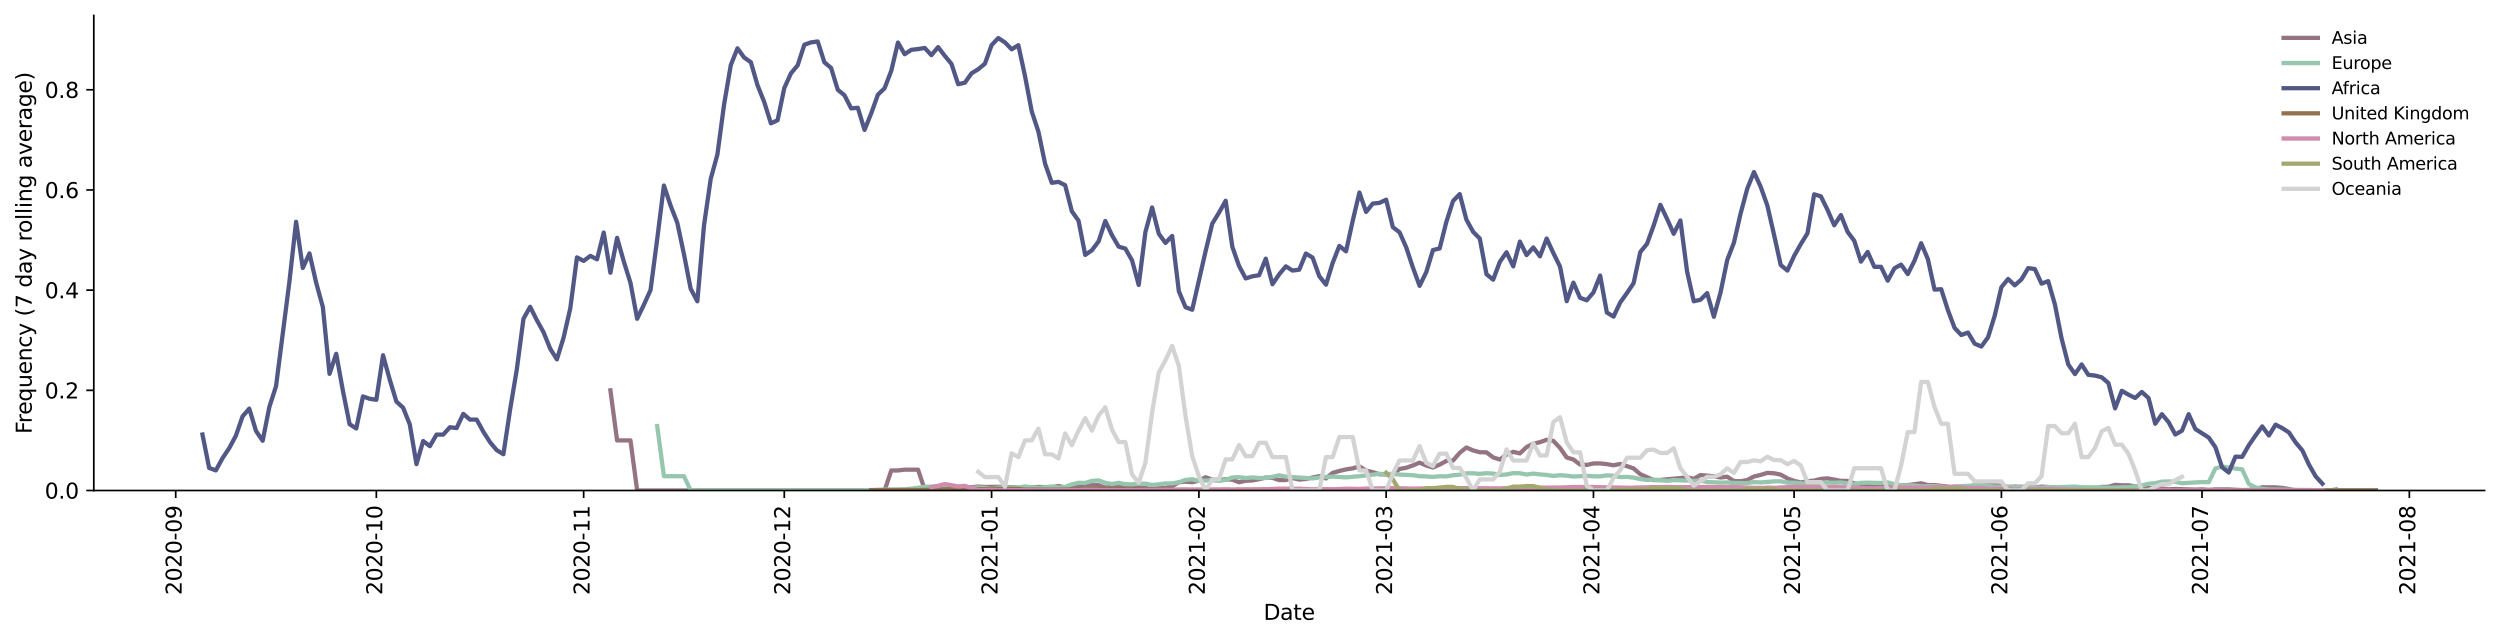 <?xml version="1.0" encoding="utf-8" standalone="no"?>
<!DOCTYPE svg PUBLIC "-//W3C//DTD SVG 1.1//EN"
  "http://www.w3.org/Graphics/SVG/1.1/DTD/svg11.dtd">
<svg height="298.621pt" version="1.1" viewBox="0 0 1166.981 298.621" width="1166.981pt" xmlns="http://www.w3.org/2000/svg" xmlns:xlink="http://www.w3.org/1999/xlink">
 <defs>
  <style type="text/css">*{stroke-linecap:butt;stroke-linejoin:round;}</style>
 </defs>
 <g id="figure_1">
  <g id="patch_1">
   <path d="M 0 298.621 
L 1166.981 298.621 
L 1166.981 0 
L 0 0 
z
" style="fill:#ffffff;"/>
  </g>
  <g id="axes_1">
   <g id="patch_2">
    <path d="M 43.781 228.96 
L 1159.781 228.96 
L 1159.781 7.2 
L 43.781 7.2 
z
" style="fill:#ffffff;"/>
   </g>
   <g id="matplotlib.axis_1">
    <g id="xtick_1">
     <g id="line2d_1">
      <defs>
       <path d="M 0 0 
L 0 3.5 
" id="m01bfa57abf" style="stroke:#000000;stroke-width:0.8;"/>
      </defs>
      <g>
       <use style="stroke:#000000;stroke-width:0.8;" x="82.022" xlink:href="#m01bfa57abf" y="228.96"/>
      </g>
     </g>
     <g id="text_1">
      <!-- 2020-09 -->
      <g transform="translate(84.781 277.743)rotate(-90)scale(0.1 -0.1)">
       <defs>
        <path d="M 1228 531 
L 3431 531 
L 3431 0 
L 469 0 
L 469 531 
Q 828 903 1448 1529 
Q 2069 2156 2228 2338 
Q 2531 2678 2651 2914 
Q 2772 3150 2772 3378 
Q 2772 3750 2511 3984 
Q 2250 4219 1831 4219 
Q 1534 4219 1204 4116 
Q 875 4013 500 3803 
L 500 4441 
Q 881 4594 1212 4672 
Q 1544 4750 1819 4750 
Q 2544 4750 2975 4387 
Q 3406 4025 3406 3419 
Q 3406 3131 3298 2873 
Q 3191 2616 2906 2266 
Q 2828 2175 2409 1742 
Q 1991 1309 1228 531 
z
" id="DejaVuSans-32" transform="scale(0.016)"/>
        <path d="M 2034 4250 
Q 1547 4250 1301 3770 
Q 1056 3291 1056 2328 
Q 1056 1369 1301 889 
Q 1547 409 2034 409 
Q 2525 409 2770 889 
Q 3016 1369 3016 2328 
Q 3016 3291 2770 3770 
Q 2525 4250 2034 4250 
z
M 2034 4750 
Q 2819 4750 3233 4129 
Q 3647 3509 3647 2328 
Q 3647 1150 3233 529 
Q 2819 -91 2034 -91 
Q 1250 -91 836 529 
Q 422 1150 422 2328 
Q 422 3509 836 4129 
Q 1250 4750 2034 4750 
z
" id="DejaVuSans-30" transform="scale(0.016)"/>
        <path d="M 313 2009 
L 1997 2009 
L 1997 1497 
L 313 1497 
L 313 2009 
z
" id="DejaVuSans-2d" transform="scale(0.016)"/>
        <path d="M 703 97 
L 703 672 
Q 941 559 1184 500 
Q 1428 441 1663 441 
Q 2288 441 2617 861 
Q 2947 1281 2994 2138 
Q 2813 1869 2534 1725 
Q 2256 1581 1919 1581 
Q 1219 1581 811 2004 
Q 403 2428 403 3163 
Q 403 3881 828 4315 
Q 1253 4750 1959 4750 
Q 2769 4750 3195 4129 
Q 3622 3509 3622 2328 
Q 3622 1225 3098 567 
Q 2575 -91 1691 -91 
Q 1453 -91 1209 -44 
Q 966 3 703 97 
z
M 1959 2075 
Q 2384 2075 2632 2365 
Q 2881 2656 2881 3163 
Q 2881 3666 2632 3958 
Q 2384 4250 1959 4250 
Q 1534 4250 1286 3958 
Q 1038 3666 1038 3163 
Q 1038 2656 1286 2365 
Q 1534 2075 1959 2075 
z
" id="DejaVuSans-39" transform="scale(0.016)"/>
       </defs>
       <use xlink:href="#DejaVuSans-32"/>
       <use x="63.623" xlink:href="#DejaVuSans-30"/>
       <use x="127.246" xlink:href="#DejaVuSans-32"/>
       <use x="190.869" xlink:href="#DejaVuSans-30"/>
       <use x="254.492" xlink:href="#DejaVuSans-2d"/>
       <use x="290.576" xlink:href="#DejaVuSans-30"/>
       <use x="354.199" xlink:href="#DejaVuSans-39"/>
      </g>
     </g>
    </g>
    <g id="xtick_2">
     <g id="line2d_2">
      <g>
       <use style="stroke:#000000;stroke-width:0.8;" x="175.672" xlink:href="#m01bfa57abf" y="228.96"/>
      </g>
     </g>
     <g id="text_2">
      <!-- 2020-10 -->
      <g transform="translate(178.432 277.743)rotate(-90)scale(0.1 -0.1)">
       <defs>
        <path d="M 794 531 
L 1825 531 
L 1825 4091 
L 703 3866 
L 703 4441 
L 1819 4666 
L 2450 4666 
L 2450 531 
L 3481 531 
L 3481 0 
L 794 0 
L 794 531 
z
" id="DejaVuSans-31" transform="scale(0.016)"/>
       </defs>
       <use xlink:href="#DejaVuSans-32"/>
       <use x="63.623" xlink:href="#DejaVuSans-30"/>
       <use x="127.246" xlink:href="#DejaVuSans-32"/>
       <use x="190.869" xlink:href="#DejaVuSans-30"/>
       <use x="254.492" xlink:href="#DejaVuSans-2d"/>
       <use x="290.576" xlink:href="#DejaVuSans-31"/>
       <use x="354.199" xlink:href="#DejaVuSans-30"/>
      </g>
     </g>
    </g>
    <g id="xtick_3">
     <g id="line2d_3">
      <g>
       <use style="stroke:#000000;stroke-width:0.8;" x="272.444" xlink:href="#m01bfa57abf" y="228.96"/>
      </g>
     </g>
     <g id="text_3">
      <!-- 2020-11 -->
      <g transform="translate(275.204 277.743)rotate(-90)scale(0.1 -0.1)">
       <use xlink:href="#DejaVuSans-32"/>
       <use x="63.623" xlink:href="#DejaVuSans-30"/>
       <use x="127.246" xlink:href="#DejaVuSans-32"/>
       <use x="190.869" xlink:href="#DejaVuSans-30"/>
       <use x="254.492" xlink:href="#DejaVuSans-2d"/>
       <use x="290.576" xlink:href="#DejaVuSans-31"/>
       <use x="354.199" xlink:href="#DejaVuSans-31"/>
      </g>
     </g>
    </g>
    <g id="xtick_4">
     <g id="line2d_4">
      <g>
       <use style="stroke:#000000;stroke-width:0.8;" x="366.095" xlink:href="#m01bfa57abf" y="228.96"/>
      </g>
     </g>
     <g id="text_4">
      <!-- 2020-12 -->
      <g transform="translate(368.854 277.743)rotate(-90)scale(0.1 -0.1)">
       <use xlink:href="#DejaVuSans-32"/>
       <use x="63.623" xlink:href="#DejaVuSans-30"/>
       <use x="127.246" xlink:href="#DejaVuSans-32"/>
       <use x="190.869" xlink:href="#DejaVuSans-30"/>
       <use x="254.492" xlink:href="#DejaVuSans-2d"/>
       <use x="290.576" xlink:href="#DejaVuSans-31"/>
       <use x="354.199" xlink:href="#DejaVuSans-32"/>
      </g>
     </g>
    </g>
    <g id="xtick_5">
     <g id="line2d_5">
      <g>
       <use style="stroke:#000000;stroke-width:0.8;" x="462.867" xlink:href="#m01bfa57abf" y="228.96"/>
      </g>
     </g>
     <g id="text_5">
      <!-- 2021-01 -->
      <g transform="translate(465.626 277.743)rotate(-90)scale(0.1 -0.1)">
       <use xlink:href="#DejaVuSans-32"/>
       <use x="63.623" xlink:href="#DejaVuSans-30"/>
       <use x="127.246" xlink:href="#DejaVuSans-32"/>
       <use x="190.869" xlink:href="#DejaVuSans-31"/>
       <use x="254.492" xlink:href="#DejaVuSans-2d"/>
       <use x="290.576" xlink:href="#DejaVuSans-30"/>
       <use x="354.199" xlink:href="#DejaVuSans-31"/>
      </g>
     </g>
    </g>
    <g id="xtick_6">
     <g id="line2d_6">
      <g>
       <use style="stroke:#000000;stroke-width:0.8;" x="559.639" xlink:href="#m01bfa57abf" y="228.96"/>
      </g>
     </g>
     <g id="text_6">
      <!-- 2021-02 -->
      <g transform="translate(562.398 277.743)rotate(-90)scale(0.1 -0.1)">
       <use xlink:href="#DejaVuSans-32"/>
       <use x="63.623" xlink:href="#DejaVuSans-30"/>
       <use x="127.246" xlink:href="#DejaVuSans-32"/>
       <use x="190.869" xlink:href="#DejaVuSans-31"/>
       <use x="254.492" xlink:href="#DejaVuSans-2d"/>
       <use x="290.576" xlink:href="#DejaVuSans-30"/>
       <use x="354.199" xlink:href="#DejaVuSans-32"/>
      </g>
     </g>
    </g>
    <g id="xtick_7">
     <g id="line2d_7">
      <g>
       <use style="stroke:#000000;stroke-width:0.8;" x="647.046" xlink:href="#m01bfa57abf" y="228.96"/>
      </g>
     </g>
     <g id="text_7">
      <!-- 2021-03 -->
      <g transform="translate(649.805 277.743)rotate(-90)scale(0.1 -0.1)">
       <defs>
        <path d="M 2597 2516 
Q 3050 2419 3304 2112 
Q 3559 1806 3559 1356 
Q 3559 666 3084 287 
Q 2609 -91 1734 -91 
Q 1441 -91 1130 -33 
Q 819 25 488 141 
L 488 750 
Q 750 597 1062 519 
Q 1375 441 1716 441 
Q 2309 441 2620 675 
Q 2931 909 2931 1356 
Q 2931 1769 2642 2001 
Q 2353 2234 1838 2234 
L 1294 2234 
L 1294 2753 
L 1863 2753 
Q 2328 2753 2575 2939 
Q 2822 3125 2822 3475 
Q 2822 3834 2567 4026 
Q 2313 4219 1838 4219 
Q 1578 4219 1281 4162 
Q 984 4106 628 3988 
L 628 4550 
Q 988 4650 1302 4700 
Q 1616 4750 1894 4750 
Q 2613 4750 3031 4423 
Q 3450 4097 3450 3541 
Q 3450 3153 3228 2886 
Q 3006 2619 2597 2516 
z
" id="DejaVuSans-33" transform="scale(0.016)"/>
       </defs>
       <use xlink:href="#DejaVuSans-32"/>
       <use x="63.623" xlink:href="#DejaVuSans-30"/>
       <use x="127.246" xlink:href="#DejaVuSans-32"/>
       <use x="190.869" xlink:href="#DejaVuSans-31"/>
       <use x="254.492" xlink:href="#DejaVuSans-2d"/>
       <use x="290.576" xlink:href="#DejaVuSans-30"/>
       <use x="354.199" xlink:href="#DejaVuSans-33"/>
      </g>
     </g>
    </g>
    <g id="xtick_8">
     <g id="line2d_8">
      <g>
       <use style="stroke:#000000;stroke-width:0.8;" x="743.818" xlink:href="#m01bfa57abf" y="228.96"/>
      </g>
     </g>
     <g id="text_8">
      <!-- 2021-04 -->
      <g transform="translate(746.577 277.743)rotate(-90)scale(0.1 -0.1)">
       <defs>
        <path d="M 2419 4116 
L 825 1625 
L 2419 1625 
L 2419 4116 
z
M 2253 4666 
L 3047 4666 
L 3047 1625 
L 3713 1625 
L 3713 1100 
L 3047 1100 
L 3047 0 
L 2419 0 
L 2419 1100 
L 313 1100 
L 313 1709 
L 2253 4666 
z
" id="DejaVuSans-34" transform="scale(0.016)"/>
       </defs>
       <use xlink:href="#DejaVuSans-32"/>
       <use x="63.623" xlink:href="#DejaVuSans-30"/>
       <use x="127.246" xlink:href="#DejaVuSans-32"/>
       <use x="190.869" xlink:href="#DejaVuSans-31"/>
       <use x="254.492" xlink:href="#DejaVuSans-2d"/>
       <use x="290.576" xlink:href="#DejaVuSans-30"/>
       <use x="354.199" xlink:href="#DejaVuSans-34"/>
      </g>
     </g>
    </g>
    <g id="xtick_9">
     <g id="line2d_9">
      <g>
       <use style="stroke:#000000;stroke-width:0.8;" x="837.468" xlink:href="#m01bfa57abf" y="228.96"/>
      </g>
     </g>
     <g id="text_9">
      <!-- 2021-05 -->
      <g transform="translate(840.227 277.743)rotate(-90)scale(0.1 -0.1)">
       <defs>
        <path d="M 691 4666 
L 3169 4666 
L 3169 4134 
L 1269 4134 
L 1269 2991 
Q 1406 3038 1543 3061 
Q 1681 3084 1819 3084 
Q 2600 3084 3056 2656 
Q 3513 2228 3513 1497 
Q 3513 744 3044 326 
Q 2575 -91 1722 -91 
Q 1428 -91 1123 -41 
Q 819 9 494 109 
L 494 744 
Q 775 591 1075 516 
Q 1375 441 1709 441 
Q 2250 441 2565 725 
Q 2881 1009 2881 1497 
Q 2881 1984 2565 2268 
Q 2250 2553 1709 2553 
Q 1456 2553 1204 2497 
Q 953 2441 691 2322 
L 691 4666 
z
" id="DejaVuSans-35" transform="scale(0.016)"/>
       </defs>
       <use xlink:href="#DejaVuSans-32"/>
       <use x="63.623" xlink:href="#DejaVuSans-30"/>
       <use x="127.246" xlink:href="#DejaVuSans-32"/>
       <use x="190.869" xlink:href="#DejaVuSans-31"/>
       <use x="254.492" xlink:href="#DejaVuSans-2d"/>
       <use x="290.576" xlink:href="#DejaVuSans-30"/>
       <use x="354.199" xlink:href="#DejaVuSans-35"/>
      </g>
     </g>
    </g>
    <g id="xtick_10">
     <g id="line2d_10">
      <g>
       <use style="stroke:#000000;stroke-width:0.8;" x="934.24" xlink:href="#m01bfa57abf" y="228.96"/>
      </g>
     </g>
     <g id="text_10">
      <!-- 2021-06 -->
      <g transform="translate(936.999 277.743)rotate(-90)scale(0.1 -0.1)">
       <defs>
        <path d="M 2113 2584 
Q 1688 2584 1439 2293 
Q 1191 2003 1191 1497 
Q 1191 994 1439 701 
Q 1688 409 2113 409 
Q 2538 409 2786 701 
Q 3034 994 3034 1497 
Q 3034 2003 2786 2293 
Q 2538 2584 2113 2584 
z
M 3366 4563 
L 3366 3988 
Q 3128 4100 2886 4159 
Q 2644 4219 2406 4219 
Q 1781 4219 1451 3797 
Q 1122 3375 1075 2522 
Q 1259 2794 1537 2939 
Q 1816 3084 2150 3084 
Q 2853 3084 3261 2657 
Q 3669 2231 3669 1497 
Q 3669 778 3244 343 
Q 2819 -91 2113 -91 
Q 1303 -91 875 529 
Q 447 1150 447 2328 
Q 447 3434 972 4092 
Q 1497 4750 2381 4750 
Q 2619 4750 2861 4703 
Q 3103 4656 3366 4563 
z
" id="DejaVuSans-36" transform="scale(0.016)"/>
       </defs>
       <use xlink:href="#DejaVuSans-32"/>
       <use x="63.623" xlink:href="#DejaVuSans-30"/>
       <use x="127.246" xlink:href="#DejaVuSans-32"/>
       <use x="190.869" xlink:href="#DejaVuSans-31"/>
       <use x="254.492" xlink:href="#DejaVuSans-2d"/>
       <use x="290.576" xlink:href="#DejaVuSans-30"/>
       <use x="354.199" xlink:href="#DejaVuSans-36"/>
      </g>
     </g>
    </g>
    <g id="xtick_11">
     <g id="line2d_11">
      <g>
       <use style="stroke:#000000;stroke-width:0.8;" x="1027.89" xlink:href="#m01bfa57abf" y="228.96"/>
      </g>
     </g>
     <g id="text_11">
      <!-- 2021-07 -->
      <g transform="translate(1030.65 277.743)rotate(-90)scale(0.1 -0.1)">
       <defs>
        <path d="M 525 4666 
L 3525 4666 
L 3525 4397 
L 1831 0 
L 1172 0 
L 2766 4134 
L 525 4134 
L 525 4666 
z
" id="DejaVuSans-37" transform="scale(0.016)"/>
       </defs>
       <use xlink:href="#DejaVuSans-32"/>
       <use x="63.623" xlink:href="#DejaVuSans-30"/>
       <use x="127.246" xlink:href="#DejaVuSans-32"/>
       <use x="190.869" xlink:href="#DejaVuSans-31"/>
       <use x="254.492" xlink:href="#DejaVuSans-2d"/>
       <use x="290.576" xlink:href="#DejaVuSans-30"/>
       <use x="354.199" xlink:href="#DejaVuSans-37"/>
      </g>
     </g>
    </g>
    <g id="xtick_12">
     <g id="line2d_12">
      <g>
       <use style="stroke:#000000;stroke-width:0.8;" x="1124.662" xlink:href="#m01bfa57abf" y="228.96"/>
      </g>
     </g>
     <g id="text_12">
      <!-- 2021-08 -->
      <g transform="translate(1127.422 277.743)rotate(-90)scale(0.1 -0.1)">
       <defs>
        <path d="M 2034 2216 
Q 1584 2216 1326 1975 
Q 1069 1734 1069 1313 
Q 1069 891 1326 650 
Q 1584 409 2034 409 
Q 2484 409 2743 651 
Q 3003 894 3003 1313 
Q 3003 1734 2745 1975 
Q 2488 2216 2034 2216 
z
M 1403 2484 
Q 997 2584 770 2862 
Q 544 3141 544 3541 
Q 544 4100 942 4425 
Q 1341 4750 2034 4750 
Q 2731 4750 3128 4425 
Q 3525 4100 3525 3541 
Q 3525 3141 3298 2862 
Q 3072 2584 2669 2484 
Q 3125 2378 3379 2068 
Q 3634 1759 3634 1313 
Q 3634 634 3220 271 
Q 2806 -91 2034 -91 
Q 1263 -91 848 271 
Q 434 634 434 1313 
Q 434 1759 690 2068 
Q 947 2378 1403 2484 
z
M 1172 3481 
Q 1172 3119 1398 2916 
Q 1625 2713 2034 2713 
Q 2441 2713 2670 2916 
Q 2900 3119 2900 3481 
Q 2900 3844 2670 4047 
Q 2441 4250 2034 4250 
Q 1625 4250 1398 4047 
Q 1172 3844 1172 3481 
z
" id="DejaVuSans-38" transform="scale(0.016)"/>
       </defs>
       <use xlink:href="#DejaVuSans-32"/>
       <use x="63.623" xlink:href="#DejaVuSans-30"/>
       <use x="127.246" xlink:href="#DejaVuSans-32"/>
       <use x="190.869" xlink:href="#DejaVuSans-31"/>
       <use x="254.492" xlink:href="#DejaVuSans-2d"/>
       <use x="290.576" xlink:href="#DejaVuSans-30"/>
       <use x="354.199" xlink:href="#DejaVuSans-38"/>
      </g>
     </g>
    </g>
    <g id="text_13">
     <!-- Date -->
     <g transform="translate(589.83 289.341)scale(0.1 -0.1)">
      <defs>
       <path d="M 1259 4147 
L 1259 519 
L 2022 519 
Q 2988 519 3436 956 
Q 3884 1394 3884 2338 
Q 3884 3275 3436 3711 
Q 2988 4147 2022 4147 
L 1259 4147 
z
M 628 4666 
L 1925 4666 
Q 3281 4666 3915 4102 
Q 4550 3538 4550 2338 
Q 4550 1131 3912 565 
Q 3275 0 1925 0 
L 628 0 
L 628 4666 
z
" id="DejaVuSans-44" transform="scale(0.016)"/>
       <path d="M 2194 1759 
Q 1497 1759 1228 1600 
Q 959 1441 959 1056 
Q 959 750 1161 570 
Q 1363 391 1709 391 
Q 2188 391 2477 730 
Q 2766 1069 2766 1631 
L 2766 1759 
L 2194 1759 
z
M 3341 1997 
L 3341 0 
L 2766 0 
L 2766 531 
Q 2569 213 2275 61 
Q 1981 -91 1556 -91 
Q 1019 -91 701 211 
Q 384 513 384 1019 
Q 384 1609 779 1909 
Q 1175 2209 1959 2209 
L 2766 2209 
L 2766 2266 
Q 2766 2663 2505 2880 
Q 2244 3097 1772 3097 
Q 1472 3097 1187 3025 
Q 903 2953 641 2809 
L 641 3341 
Q 956 3463 1253 3523 
Q 1550 3584 1831 3584 
Q 2591 3584 2966 3190 
Q 3341 2797 3341 1997 
z
" id="DejaVuSans-61" transform="scale(0.016)"/>
       <path d="M 1172 4494 
L 1172 3500 
L 2356 3500 
L 2356 3053 
L 1172 3053 
L 1172 1153 
Q 1172 725 1289 603 
Q 1406 481 1766 481 
L 2356 481 
L 2356 0 
L 1766 0 
Q 1100 0 847 248 
Q 594 497 594 1153 
L 594 3053 
L 172 3053 
L 172 3500 
L 594 3500 
L 594 4494 
L 1172 4494 
z
" id="DejaVuSans-74" transform="scale(0.016)"/>
       <path d="M 3597 1894 
L 3597 1613 
L 953 1613 
Q 991 1019 1311 708 
Q 1631 397 2203 397 
Q 2534 397 2845 478 
Q 3156 559 3463 722 
L 3463 178 
Q 3153 47 2828 -22 
Q 2503 -91 2169 -91 
Q 1331 -91 842 396 
Q 353 884 353 1716 
Q 353 2575 817 3079 
Q 1281 3584 2069 3584 
Q 2775 3584 3186 3129 
Q 3597 2675 3597 1894 
z
M 3022 2063 
Q 3016 2534 2758 2815 
Q 2500 3097 2075 3097 
Q 1594 3097 1305 2825 
Q 1016 2553 972 2059 
L 3022 2063 
z
" id="DejaVuSans-65" transform="scale(0.016)"/>
      </defs>
      <use xlink:href="#DejaVuSans-44"/>
      <use x="77.002" xlink:href="#DejaVuSans-61"/>
      <use x="138.281" xlink:href="#DejaVuSans-74"/>
      <use x="177.49" xlink:href="#DejaVuSans-65"/>
     </g>
    </g>
   </g>
   <g id="matplotlib.axis_2">
    <g id="ytick_1">
     <g id="line2d_13">
      <defs>
       <path d="M 0 0 
L -3.5 0 
" id="m5c111ed7d1" style="stroke:#000000;stroke-width:0.8;"/>
      </defs>
      <g>
       <use style="stroke:#000000;stroke-width:0.8;" x="43.781" xlink:href="#m5c111ed7d1" y="228.96"/>
      </g>
     </g>
     <g id="text_14">
      <!-- 0.0 -->
      <g transform="translate(20.878 232.759)scale(0.1 -0.1)">
       <defs>
        <path d="M 684 794 
L 1344 794 
L 1344 0 
L 684 0 
L 684 794 
z
" id="DejaVuSans-2e" transform="scale(0.016)"/>
       </defs>
       <use xlink:href="#DejaVuSans-30"/>
       <use x="63.623" xlink:href="#DejaVuSans-2e"/>
       <use x="95.41" xlink:href="#DejaVuSans-30"/>
      </g>
     </g>
    </g>
    <g id="ytick_2">
     <g id="line2d_14">
      <g>
       <use style="stroke:#000000;stroke-width:0.8;" x="43.781" xlink:href="#m5c111ed7d1" y="182.197"/>
      </g>
     </g>
     <g id="text_15">
      <!-- 0.2 -->
      <g transform="translate(20.878 185.996)scale(0.1 -0.1)">
       <use xlink:href="#DejaVuSans-30"/>
       <use x="63.623" xlink:href="#DejaVuSans-2e"/>
       <use x="95.41" xlink:href="#DejaVuSans-32"/>
      </g>
     </g>
    </g>
    <g id="ytick_3">
     <g id="line2d_15">
      <g>
       <use style="stroke:#000000;stroke-width:0.8;" x="43.781" xlink:href="#m5c111ed7d1" y="135.434"/>
      </g>
     </g>
     <g id="text_16">
      <!-- 0.4 -->
      <g transform="translate(20.878 139.233)scale(0.1 -0.1)">
       <use xlink:href="#DejaVuSans-30"/>
       <use x="63.623" xlink:href="#DejaVuSans-2e"/>
       <use x="95.41" xlink:href="#DejaVuSans-34"/>
      </g>
     </g>
    </g>
    <g id="ytick_4">
     <g id="line2d_16">
      <g>
       <use style="stroke:#000000;stroke-width:0.8;" x="43.781" xlink:href="#m5c111ed7d1" y="88.671"/>
      </g>
     </g>
     <g id="text_17">
      <!-- 0.6 -->
      <g transform="translate(20.878 92.47)scale(0.1 -0.1)">
       <use xlink:href="#DejaVuSans-30"/>
       <use x="63.623" xlink:href="#DejaVuSans-2e"/>
       <use x="95.41" xlink:href="#DejaVuSans-36"/>
      </g>
     </g>
    </g>
    <g id="ytick_5">
     <g id="line2d_17">
      <g>
       <use style="stroke:#000000;stroke-width:0.8;" x="43.781" xlink:href="#m5c111ed7d1" y="41.908"/>
      </g>
     </g>
     <g id="text_18">
      <!-- 0.8 -->
      <g transform="translate(20.878 45.707)scale(0.1 -0.1)">
       <use xlink:href="#DejaVuSans-30"/>
       <use x="63.623" xlink:href="#DejaVuSans-2e"/>
       <use x="95.41" xlink:href="#DejaVuSans-38"/>
      </g>
     </g>
    </g>
    <g id="text_19">
     <!-- Frequency (7 day rolling average) -->
     <g transform="translate(14.798 202.529)rotate(-90)scale(0.1 -0.1)">
      <defs>
       <path d="M 628 4666 
L 3309 4666 
L 3309 4134 
L 1259 4134 
L 1259 2759 
L 3109 2759 
L 3109 2228 
L 1259 2228 
L 1259 0 
L 628 0 
L 628 4666 
z
" id="DejaVuSans-46" transform="scale(0.016)"/>
       <path d="M 2631 2963 
Q 2534 3019 2420 3045 
Q 2306 3072 2169 3072 
Q 1681 3072 1420 2755 
Q 1159 2438 1159 1844 
L 1159 0 
L 581 0 
L 581 3500 
L 1159 3500 
L 1159 2956 
Q 1341 3275 1631 3429 
Q 1922 3584 2338 3584 
Q 2397 3584 2469 3576 
Q 2541 3569 2628 3553 
L 2631 2963 
z
" id="DejaVuSans-72" transform="scale(0.016)"/>
       <path d="M 947 1747 
Q 947 1113 1208 752 
Q 1469 391 1925 391 
Q 2381 391 2643 752 
Q 2906 1113 2906 1747 
Q 2906 2381 2643 2742 
Q 2381 3103 1925 3103 
Q 1469 3103 1208 2742 
Q 947 2381 947 1747 
z
M 2906 525 
Q 2725 213 2448 61 
Q 2172 -91 1784 -91 
Q 1150 -91 751 415 
Q 353 922 353 1747 
Q 353 2572 751 3078 
Q 1150 3584 1784 3584 
Q 2172 3584 2448 3432 
Q 2725 3281 2906 2969 
L 2906 3500 
L 3481 3500 
L 3481 -1331 
L 2906 -1331 
L 2906 525 
z
" id="DejaVuSans-71" transform="scale(0.016)"/>
       <path d="M 544 1381 
L 544 3500 
L 1119 3500 
L 1119 1403 
Q 1119 906 1312 657 
Q 1506 409 1894 409 
Q 2359 409 2629 706 
Q 2900 1003 2900 1516 
L 2900 3500 
L 3475 3500 
L 3475 0 
L 2900 0 
L 2900 538 
Q 2691 219 2414 64 
Q 2138 -91 1772 -91 
Q 1169 -91 856 284 
Q 544 659 544 1381 
z
M 1991 3584 
L 1991 3584 
z
" id="DejaVuSans-75" transform="scale(0.016)"/>
       <path d="M 3513 2113 
L 3513 0 
L 2938 0 
L 2938 2094 
Q 2938 2591 2744 2837 
Q 2550 3084 2163 3084 
Q 1697 3084 1428 2787 
Q 1159 2491 1159 1978 
L 1159 0 
L 581 0 
L 581 3500 
L 1159 3500 
L 1159 2956 
Q 1366 3272 1645 3428 
Q 1925 3584 2291 3584 
Q 2894 3584 3203 3211 
Q 3513 2838 3513 2113 
z
" id="DejaVuSans-6e" transform="scale(0.016)"/>
       <path d="M 3122 3366 
L 3122 2828 
Q 2878 2963 2633 3030 
Q 2388 3097 2138 3097 
Q 1578 3097 1268 2742 
Q 959 2388 959 1747 
Q 959 1106 1268 751 
Q 1578 397 2138 397 
Q 2388 397 2633 464 
Q 2878 531 3122 666 
L 3122 134 
Q 2881 22 2623 -34 
Q 2366 -91 2075 -91 
Q 1284 -91 818 406 
Q 353 903 353 1747 
Q 353 2603 823 3093 
Q 1294 3584 2113 3584 
Q 2378 3584 2631 3529 
Q 2884 3475 3122 3366 
z
" id="DejaVuSans-63" transform="scale(0.016)"/>
       <path d="M 2059 -325 
Q 1816 -950 1584 -1140 
Q 1353 -1331 966 -1331 
L 506 -1331 
L 506 -850 
L 844 -850 
Q 1081 -850 1212 -737 
Q 1344 -625 1503 -206 
L 1606 56 
L 191 3500 
L 800 3500 
L 1894 763 
L 2988 3500 
L 3597 3500 
L 2059 -325 
z
" id="DejaVuSans-79" transform="scale(0.016)"/>
       <path id="DejaVuSans-20" transform="scale(0.016)"/>
       <path d="M 1984 4856 
Q 1566 4138 1362 3434 
Q 1159 2731 1159 2009 
Q 1159 1288 1364 580 
Q 1569 -128 1984 -844 
L 1484 -844 
Q 1016 -109 783 600 
Q 550 1309 550 2009 
Q 550 2706 781 3412 
Q 1013 4119 1484 4856 
L 1984 4856 
z
" id="DejaVuSans-28" transform="scale(0.016)"/>
       <path d="M 2906 2969 
L 2906 4863 
L 3481 4863 
L 3481 0 
L 2906 0 
L 2906 525 
Q 2725 213 2448 61 
Q 2172 -91 1784 -91 
Q 1150 -91 751 415 
Q 353 922 353 1747 
Q 353 2572 751 3078 
Q 1150 3584 1784 3584 
Q 2172 3584 2448 3432 
Q 2725 3281 2906 2969 
z
M 947 1747 
Q 947 1113 1208 752 
Q 1469 391 1925 391 
Q 2381 391 2643 752 
Q 2906 1113 2906 1747 
Q 2906 2381 2643 2742 
Q 2381 3103 1925 3103 
Q 1469 3103 1208 2742 
Q 947 2381 947 1747 
z
" id="DejaVuSans-64" transform="scale(0.016)"/>
       <path d="M 1959 3097 
Q 1497 3097 1228 2736 
Q 959 2375 959 1747 
Q 959 1119 1226 758 
Q 1494 397 1959 397 
Q 2419 397 2687 759 
Q 2956 1122 2956 1747 
Q 2956 2369 2687 2733 
Q 2419 3097 1959 3097 
z
M 1959 3584 
Q 2709 3584 3137 3096 
Q 3566 2609 3566 1747 
Q 3566 888 3137 398 
Q 2709 -91 1959 -91 
Q 1206 -91 779 398 
Q 353 888 353 1747 
Q 353 2609 779 3096 
Q 1206 3584 1959 3584 
z
" id="DejaVuSans-6f" transform="scale(0.016)"/>
       <path d="M 603 4863 
L 1178 4863 
L 1178 0 
L 603 0 
L 603 4863 
z
" id="DejaVuSans-6c" transform="scale(0.016)"/>
       <path d="M 603 3500 
L 1178 3500 
L 1178 0 
L 603 0 
L 603 3500 
z
M 603 4863 
L 1178 4863 
L 1178 4134 
L 603 4134 
L 603 4863 
z
" id="DejaVuSans-69" transform="scale(0.016)"/>
       <path d="M 2906 1791 
Q 2906 2416 2648 2759 
Q 2391 3103 1925 3103 
Q 1463 3103 1205 2759 
Q 947 2416 947 1791 
Q 947 1169 1205 825 
Q 1463 481 1925 481 
Q 2391 481 2648 825 
Q 2906 1169 2906 1791 
z
M 3481 434 
Q 3481 -459 3084 -895 
Q 2688 -1331 1869 -1331 
Q 1566 -1331 1297 -1286 
Q 1028 -1241 775 -1147 
L 775 -588 
Q 1028 -725 1275 -790 
Q 1522 -856 1778 -856 
Q 2344 -856 2625 -561 
Q 2906 -266 2906 331 
L 2906 616 
Q 2728 306 2450 153 
Q 2172 0 1784 0 
Q 1141 0 747 490 
Q 353 981 353 1791 
Q 353 2603 747 3093 
Q 1141 3584 1784 3584 
Q 2172 3584 2450 3431 
Q 2728 3278 2906 2969 
L 2906 3500 
L 3481 3500 
L 3481 434 
z
" id="DejaVuSans-67" transform="scale(0.016)"/>
       <path d="M 191 3500 
L 800 3500 
L 1894 563 
L 2988 3500 
L 3597 3500 
L 2284 0 
L 1503 0 
L 191 3500 
z
" id="DejaVuSans-76" transform="scale(0.016)"/>
       <path d="M 513 4856 
L 1013 4856 
Q 1481 4119 1714 3412 
Q 1947 2706 1947 2009 
Q 1947 1309 1714 600 
Q 1481 -109 1013 -844 
L 513 -844 
Q 928 -128 1133 580 
Q 1338 1288 1338 2009 
Q 1338 2731 1133 3434 
Q 928 4138 513 4856 
z
" id="DejaVuSans-29" transform="scale(0.016)"/>
      </defs>
      <use xlink:href="#DejaVuSans-46"/>
      <use x="50.27" xlink:href="#DejaVuSans-72"/>
      <use x="89.133" xlink:href="#DejaVuSans-65"/>
      <use x="150.656" xlink:href="#DejaVuSans-71"/>
      <use x="214.133" xlink:href="#DejaVuSans-75"/>
      <use x="277.512" xlink:href="#DejaVuSans-65"/>
      <use x="339.035" xlink:href="#DejaVuSans-6e"/>
      <use x="402.414" xlink:href="#DejaVuSans-63"/>
      <use x="457.395" xlink:href="#DejaVuSans-79"/>
      <use x="516.574" xlink:href="#DejaVuSans-20"/>
      <use x="548.361" xlink:href="#DejaVuSans-28"/>
      <use x="587.375" xlink:href="#DejaVuSans-37"/>
      <use x="650.998" xlink:href="#DejaVuSans-20"/>
      <use x="682.785" xlink:href="#DejaVuSans-64"/>
      <use x="746.262" xlink:href="#DejaVuSans-61"/>
      <use x="807.541" xlink:href="#DejaVuSans-79"/>
      <use x="866.721" xlink:href="#DejaVuSans-20"/>
      <use x="898.508" xlink:href="#DejaVuSans-72"/>
      <use x="937.371" xlink:href="#DejaVuSans-6f"/>
      <use x="998.553" xlink:href="#DejaVuSans-6c"/>
      <use x="1026.336" xlink:href="#DejaVuSans-6c"/>
      <use x="1054.119" xlink:href="#DejaVuSans-69"/>
      <use x="1081.902" xlink:href="#DejaVuSans-6e"/>
      <use x="1145.281" xlink:href="#DejaVuSans-67"/>
      <use x="1208.758" xlink:href="#DejaVuSans-20"/>
      <use x="1240.545" xlink:href="#DejaVuSans-61"/>
      <use x="1301.824" xlink:href="#DejaVuSans-76"/>
      <use x="1361.004" xlink:href="#DejaVuSans-65"/>
      <use x="1422.527" xlink:href="#DejaVuSans-72"/>
      <use x="1463.641" xlink:href="#DejaVuSans-61"/>
      <use x="1524.92" xlink:href="#DejaVuSans-67"/>
      <use x="1588.396" xlink:href="#DejaVuSans-65"/>
      <use x="1649.92" xlink:href="#DejaVuSans-29"/>
     </g>
    </g>
   </g>
   <g id="line2d_18">
    <path clip-path="url(#p14d1c4c55c)" d="M 284.931 182.197 
L 288.053 205.578 
L 294.296 205.578 
L 297.418 228.96 
L 412.92 228.96 
L 416.041 219.607 
L 419.163 219.607 
L 422.285 219.224 
L 428.528 219.224 
L 431.65 228.577 
L 434.771 228.577 
L 437.893 228.96 
L 441.015 228.96 
L 444.136 228.379 
L 447.258 227.967 
L 450.38 227.852 
L 453.502 227.428 
L 456.623 227.13 
L 459.745 227.313 
L 465.988 227.232 
L 472.232 227.416 
L 475.353 227.716 
L 478.475 228.176 
L 481.597 227.564 
L 484.718 227.312 
L 490.962 227.46 
L 494.083 226.887 
L 497.205 227.493 
L 500.327 226.825 
L 503.448 226.997 
L 506.57 226.342 
L 509.692 226.494 
L 512.813 226.468 
L 515.935 227.613 
L 519.057 227.254 
L 522.178 227.127 
L 525.3 227.448 
L 528.422 227.367 
L 531.543 227.458 
L 534.665 227.817 
L 537.787 228.31 
L 540.909 227.896 
L 544.03 227.752 
L 547.152 226.968 
L 550.274 225.097 
L 553.395 224.851 
L 556.517 225.072 
L 559.639 224.409 
L 562.76 222.771 
L 565.882 223.851 
L 569.004 224.068 
L 572.125 223.727 
L 575.247 223.905 
L 578.369 225.108 
L 581.49 224.411 
L 584.612 224.257 
L 587.734 223.675 
L 590.855 222.908 
L 593.977 223.051 
L 597.099 224.099 
L 600.22 224.097 
L 603.342 223.155 
L 606.464 223.876 
L 609.585 223.566 
L 615.829 222.244 
L 618.95 223.328 
L 622.072 220.737 
L 625.194 219.848 
L 628.316 219.113 
L 631.437 218.63 
L 634.559 217.727 
L 637.681 219.677 
L 640.802 220.388 
L 643.924 221.41 
L 650.167 221.467 
L 653.289 218.908 
L 656.411 218.355 
L 659.532 217.246 
L 662.654 215.963 
L 665.776 217.323 
L 668.897 218.223 
L 672.019 216.868 
L 675.141 215.169 
L 678.262 214.989 
L 681.384 211.373 
L 684.506 208.893 
L 687.627 210.249 
L 690.749 211.102 
L 693.871 211.14 
L 696.992 213.511 
L 700.114 214.515 
L 703.236 212.218 
L 706.357 210.922 
L 709.479 211.641 
L 712.601 208.693 
L 715.723 207.111 
L 718.844 206.395 
L 721.966 205.305 
L 725.088 205.793 
L 728.209 209.102 
L 731.331 213.547 
L 734.453 214.497 
L 737.574 216.856 
L 740.696 217.033 
L 743.818 216.335 
L 746.939 216.314 
L 750.061 216.65 
L 753.183 217.194 
L 756.304 216.565 
L 762.548 218.654 
L 765.669 221.351 
L 771.913 224.114 
L 775.034 224.036 
L 781.278 223.443 
L 784.399 223.167 
L 787.521 222.773 
L 790.643 223.524 
L 793.764 221.754 
L 800.008 222.318 
L 803.13 222.891 
L 806.251 222.531 
L 809.373 224.558 
L 812.495 224.641 
L 815.616 224.083 
L 818.738 222.432 
L 821.86 221.683 
L 824.981 220.737 
L 828.103 220.912 
L 831.225 221.553 
L 834.346 223.315 
L 837.468 224.466 
L 840.59 225.221 
L 843.711 224.63 
L 846.833 224.338 
L 849.955 223.553 
L 853.076 223.295 
L 859.32 224.471 
L 862.441 224.501 
L 865.563 225.662 
L 868.685 226.181 
L 871.806 226.198 
L 874.928 226.437 
L 878.05 227.189 
L 881.171 227.225 
L 884.293 226.347 
L 887.415 226.514 
L 890.536 226.468 
L 896.78 225.597 
L 899.902 226.434 
L 903.023 226.41 
L 912.388 227.568 
L 918.632 226.999 
L 921.753 226.646 
L 927.997 226.438 
L 931.118 226.45 
L 934.24 226.762 
L 937.362 227.303 
L 940.483 227.143 
L 943.605 227.249 
L 946.727 227.172 
L 949.848 227.569 
L 952.97 227.17 
L 962.335 227.673 
L 965.457 227.529 
L 968.578 228.019 
L 971.7 228.157 
L 974.822 227.934 
L 977.943 227.995 
L 981.065 227.269 
L 984.187 227.269 
L 987.309 226.321 
L 990.43 226.543 
L 993.552 226.541 
L 996.674 227.038 
L 999.795 226.744 
L 1002.917 227.861 
L 1006.039 227.861 
L 1009.16 228.019 
L 1012.282 228.391 
L 1015.404 228.269 
L 1024.769 228.544 
L 1027.89 228.421 
L 1031.012 228.656 
L 1034.134 228.46 
L 1040.377 228.46 
L 1046.62 228.764 
L 1049.742 228.693 
L 1052.864 228.167 
L 1055.985 227.485 
L 1062.229 227.485 
L 1065.35 227.752 
L 1068.472 228.277 
L 1071.594 228.96 
L 1087.202 228.96 
L 1090.324 228.523 
L 1090.324 228.523 
" style="fill:none;stroke:#947383;stroke-linecap:square;stroke-width:2;"/>
   </g>
   <g id="line2d_19">
    <path clip-path="url(#p14d1c4c55c)" d="M 306.783 198.898 
L 309.904 222.28 
L 319.269 222.28 
L 322.391 228.96 
L 403.555 228.96 
L 412.92 228.552 
L 422.285 228.524 
L 431.65 227.269 
L 437.893 227.047 
L 441.015 227.715 
L 447.258 228.092 
L 453.502 227.694 
L 456.623 227.562 
L 462.867 227.873 
L 465.988 227.63 
L 475.353 227.533 
L 478.475 227.069 
L 484.718 227.752 
L 490.962 227.089 
L 494.083 227.602 
L 497.205 227.284 
L 500.327 226.113 
L 503.448 225.366 
L 506.57 225.436 
L 509.692 224.489 
L 512.813 224.239 
L 515.935 225.37 
L 519.057 225.933 
L 522.178 225.396 
L 525.3 226.023 
L 528.422 226.066 
L 531.543 225.753 
L 534.665 225.784 
L 537.787 226.366 
L 540.909 226.066 
L 544.03 225.652 
L 547.152 225.657 
L 550.274 225.149 
L 553.395 224.003 
L 556.517 223.712 
L 559.639 224.504 
L 565.882 224.134 
L 569.004 224.492 
L 572.125 224.022 
L 575.247 222.871 
L 578.369 222.715 
L 581.49 223.141 
L 584.612 222.857 
L 587.734 223.116 
L 590.855 223.133 
L 593.977 222.587 
L 597.099 221.862 
L 600.22 222.514 
L 612.707 223.315 
L 615.829 222.86 
L 622.072 222.473 
L 628.316 222.84 
L 634.559 222.289 
L 640.802 221.55 
L 643.924 221.17 
L 647.046 221.333 
L 650.167 221.17 
L 653.289 221.518 
L 659.532 221.825 
L 662.654 222.273 
L 665.776 222.38 
L 668.897 222.611 
L 672.019 222.284 
L 675.141 222.39 
L 678.262 221.848 
L 681.384 221.595 
L 684.506 220.921 
L 687.627 220.925 
L 690.749 221.203 
L 693.871 220.885 
L 696.992 221.064 
L 700.114 221.74 
L 703.236 221.459 
L 706.357 220.861 
L 709.479 220.898 
L 712.601 221.51 
L 715.723 221.073 
L 718.844 221.447 
L 721.966 221.7 
L 725.088 222.179 
L 728.209 221.808 
L 731.331 222.044 
L 734.453 222.446 
L 740.696 222.104 
L 743.818 222.33 
L 746.939 222.368 
L 750.061 221.911 
L 753.183 222.044 
L 756.304 222.692 
L 759.426 222.596 
L 762.548 222.946 
L 765.669 223.614 
L 768.791 224.068 
L 771.913 223.907 
L 778.156 224.467 
L 781.278 224.123 
L 787.521 224.331 
L 790.643 224.49 
L 793.764 224.375 
L 796.886 225.015 
L 803.13 225.27 
L 806.251 225.225 
L 809.373 225.446 
L 815.616 225.494 
L 818.738 225.035 
L 821.86 225.204 
L 828.103 224.704 
L 831.225 224.675 
L 834.346 225.29 
L 837.468 225.335 
L 843.711 225.821 
L 849.955 225.256 
L 856.198 225.346 
L 859.32 225.204 
L 865.563 226.062 
L 868.685 225.39 
L 871.806 225.308 
L 878.05 225.465 
L 881.171 225.198 
L 884.293 226.019 
L 887.415 226.49 
L 893.658 226.663 
L 896.78 227.037 
L 903.023 226.892 
L 909.267 227.455 
L 912.388 226.998 
L 918.632 226.822 
L 924.875 226.521 
L 931.118 227.129 
L 952.97 227.66 
L 956.092 227.388 
L 959.213 227.467 
L 968.578 227.116 
L 971.7 227.467 
L 977.943 227.469 
L 981.065 227.496 
L 984.187 227.709 
L 990.43 227.472 
L 993.552 227.437 
L 999.795 226.62 
L 1002.917 225.798 
L 1006.039 225.542 
L 1009.16 224.835 
L 1012.282 224.721 
L 1015.404 224.88 
L 1018.525 225.573 
L 1027.89 225.009 
L 1031.012 225.104 
L 1034.134 218.654 
L 1037.255 217.774 
L 1043.499 218.742 
L 1046.62 219.092 
L 1049.742 225.888 
L 1052.864 227.513 
L 1055.985 228.215 
L 1059.107 228.493 
L 1084.081 228.807 
L 1102.811 228.815 
L 1109.054 228.833 
L 1109.054 228.833 
" style="fill:none;stroke:#96c6ad;stroke-linecap:square;stroke-width:2;"/>
   </g>
   <g id="line2d_20">
    <path clip-path="url(#p14d1c4c55c)" d="M 94.509 202.828 
L 97.63 218.415 
L 100.752 219.581 
L 103.874 213.865 
L 106.995 209.189 
L 110.117 203.344 
L 113.239 194.351 
L 116.36 190.74 
L 119.482 201.132 
L 122.604 205.737 
L 125.725 190 
L 128.847 180.288 
L 135.09 131.5 
L 138.212 103.513 
L 141.334 125.096 
L 144.455 118.294 
L 147.577 131.933 
L 150.699 143.329 
L 153.82 174.504 
L 156.942 165.152 
L 160.064 182.407 
L 163.185 197.994 
L 166.307 200.019 
L 169.429 185.054 
L 172.55 186.155 
L 175.672 186.613 
L 178.794 165.83 
L 181.916 177.166 
L 185.037 187.454 
L 188.159 190.311 
L 191.281 198.104 
L 194.402 216.661 
L 197.524 205.87 
L 200.646 208.265 
L 203.767 202.869 
L 206.889 202.869 
L 210.011 199.428 
L 213.132 199.827 
L 216.254 193.201 
L 219.376 195.86 
L 222.497 195.86 
L 225.619 201.528 
L 228.741 206.419 
L 231.862 210.13 
L 234.984 212.028 
L 238.106 191.244 
L 241.227 172.539 
L 244.349 148.813 
L 247.471 143.218 
L 250.592 149.453 
L 253.714 155.07 
L 256.836 162.772 
L 259.957 167.752 
L 263.079 157.58 
L 266.201 143.941 
L 269.323 120.138 
L 272.444 121.789 
L 275.566 119.446 
L 278.688 121.058 
L 281.809 108.565 
L 284.931 127.312 
L 288.053 111.021 
L 291.174 122.024 
L 294.296 132.021 
L 297.418 148.801 
L 300.539 142.301 
L 303.661 135.415 
L 306.783 111.546 
L 309.904 86.606 
L 313.026 95.958 
L 316.148 103.975 
L 319.269 118.691 
L 322.391 134.766 
L 325.513 140.634 
L 328.634 105.094 
L 331.756 83.531 
L 334.878 72.119 
L 337.999 48.737 
L 341.121 30.399 
L 344.243 22.564 
L 347.364 26.861 
L 350.486 29.015 
L 353.608 39.806 
L 356.73 47.6 
L 359.851 57.572 
L 362.973 56.133 
L 366.095 41.12 
L 369.216 34.225 
L 372.338 30.498 
L 375.46 20.878 
L 378.581 19.778 
L 381.703 19.353 
L 384.825 29.095 
L 387.946 31.709 
L 391.068 41.915 
L 394.19 44.454 
L 397.311 50.595 
L 400.433 50.316 
L 403.555 60.641 
L 406.676 52.929 
L 409.798 44.2 
L 412.92 41.192 
L 416.041 33.027 
L 419.163 19.856 
L 422.285 25.311 
L 425.406 23.248 
L 428.528 22.904 
L 431.65 22.385 
L 434.771 25.746 
L 437.893 21.996 
L 441.015 26.062 
L 444.136 29.814 
L 447.258 39.308 
L 450.38 38.609 
L 453.502 34.231 
L 456.623 32.323 
L 459.745 29.736 
L 462.867 21.066 
L 465.988 17.76 
L 469.11 19.809 
L 472.232 23.009 
L 475.353 21.086 
L 478.475 35.544 
L 481.597 51.985 
L 484.718 61.442 
L 487.84 76.415 
L 490.962 85.331 
L 494.083 84.896 
L 497.205 86.437 
L 500.327 98.617 
L 503.448 103.01 
L 506.57 118.988 
L 509.692 116.832 
L 512.813 112.667 
L 515.935 103.157 
L 519.057 109.773 
L 522.178 115.131 
L 525.3 116.042 
L 528.422 121.527 
L 531.543 133.016 
L 534.665 108.355 
L 537.787 96.862 
L 540.909 109.097 
L 544.03 113.39 
L 547.152 110.143 
L 550.274 135.922 
L 553.395 143.411 
L 556.517 144.575 
L 562.76 117.289 
L 565.882 104.385 
L 569.004 99.302 
L 572.125 93.713 
L 575.247 115.217 
L 578.369 124.132 
L 581.49 129.962 
L 584.612 128.973 
L 587.734 128.471 
L 590.855 120.737 
L 593.977 132.667 
L 597.099 128.065 
L 600.22 124.321 
L 603.342 126.299 
L 606.464 125.893 
L 609.585 118.336 
L 612.707 120.247 
L 615.829 128.913 
L 618.95 132.886 
L 622.072 122.754 
L 625.194 114.79 
L 628.316 117.333 
L 631.437 103.039 
L 634.559 89.873 
L 637.681 98.92 
L 640.802 95.008 
L 643.924 94.711 
L 647.046 93.213 
L 650.167 106.017 
L 653.289 108.437 
L 656.411 115.467 
L 659.532 124.883 
L 662.654 133.431 
L 665.776 127.013 
L 668.897 116.714 
L 672.019 115.971 
L 675.141 103.588 
L 678.262 93.841 
L 681.384 90.61 
L 684.506 102.517 
L 687.627 108.195 
L 690.749 111.349 
L 693.871 127.986 
L 696.992 130.55 
L 700.114 122.225 
L 703.236 117.761 
L 706.357 124.313 
L 709.479 112.772 
L 712.601 119.078 
L 715.723 115.496 
L 718.844 119.654 
L 721.966 111.358 
L 725.088 118.106 
L 728.209 124.452 
L 731.331 140.586 
L 734.453 131.935 
L 737.574 139.02 
L 740.696 140.161 
L 743.818 136.495 
L 746.939 128.626 
L 750.061 145.871 
L 753.183 147.779 
L 756.304 141.189 
L 759.426 136.827 
L 762.548 132.181 
L 765.669 117.656 
L 768.791 113.859 
L 771.913 105.275 
L 775.034 95.612 
L 778.156 102.134 
L 781.278 109.129 
L 784.399 102.917 
L 787.521 126.764 
L 790.643 140.62 
L 793.764 139.923 
L 796.886 136.824 
L 800.008 147.861 
L 803.13 136.52 
L 806.251 121.382 
L 809.373 113.308 
L 812.495 99.714 
L 815.616 88.023 
L 818.738 80.323 
L 821.86 87.165 
L 824.981 95.949 
L 828.103 109.543 
L 831.225 123.72 
L 834.346 126.29 
L 837.468 119.493 
L 840.59 113.955 
L 843.711 108.899 
L 846.833 90.706 
L 849.955 91.641 
L 853.076 97.962 
L 856.198 105.152 
L 859.32 100.403 
L 862.441 108.216 
L 865.563 112.411 
L 868.685 122.116 
L 871.806 117.6 
L 874.928 124.554 
L 878.05 124.554 
L 881.171 131.024 
L 884.293 125.24 
L 887.415 123.528 
L 890.536 127.938 
L 893.658 121.73 
L 896.78 113.54 
L 899.902 120.888 
L 903.023 135.186 
L 906.145 135.003 
L 909.267 144.773 
L 912.388 153.08 
L 915.51 156.374 
L 918.632 155.235 
L 921.753 160.427 
L 924.875 161.754 
L 927.997 157.441 
L 931.118 147.378 
L 934.24 134.047 
L 937.362 130.23 
L 940.483 133.181 
L 943.605 130.409 
L 946.727 125.153 
L 949.848 125.594 
L 952.97 132.387 
L 956.092 131.242 
L 959.213 142.107 
L 962.335 158.007 
L 965.457 170.13 
L 968.578 174.616 
L 971.7 170.125 
L 974.822 174.973 
L 977.943 175.31 
L 981.065 176.121 
L 984.187 178.793 
L 987.309 190.613 
L 990.43 182.426 
L 993.552 184.226 
L 996.674 185.766 
L 999.795 182.963 
L 1002.917 185.802 
L 1006.039 197.789 
L 1009.16 193.336 
L 1012.282 197.047 
L 1015.404 202.826 
L 1018.525 201.048 
L 1021.647 193.342 
L 1024.769 200.268 
L 1031.012 204.236 
L 1034.134 208.756 
L 1037.255 218.117 
L 1040.377 220.571 
L 1043.499 213.156 
L 1046.62 213.263 
L 1049.742 207.828 
L 1052.864 203.297 
L 1055.985 199.039 
L 1059.107 203.29 
L 1062.229 198.222 
L 1065.35 199.851 
L 1068.472 201.874 
L 1071.594 206.55 
L 1074.716 210.255 
L 1077.837 216.935 
L 1080.959 222.391 
L 1084.081 225.796 
L 1084.081 225.796 
" style="fill:none;stroke:#525886;stroke-linecap:square;stroke-width:2;"/>
   </g>
   <g id="line2d_21">
    <path clip-path="url(#p14d1c4c55c)" d="M 406.676 228.769 
L 422.285 228.666 
L 428.528 228.774 
L 444.136 228.327 
L 447.258 228.384 
L 450.38 228.137 
L 459.745 228.343 
L 462.867 227.995 
L 465.988 228.252 
L 469.11 228.309 
L 472.232 228.173 
L 475.353 228.176 
L 478.475 228.557 
L 494.083 228.565 
L 509.692 228.344 
L 550.274 228.654 
L 569.004 228.641 
L 572.125 228.55 
L 575.247 228.647 
L 578.369 228.532 
L 587.734 228.538 
L 590.855 228.452 
L 609.585 228.696 
L 634.559 228.616 
L 640.802 228.5 
L 647.046 228.588 
L 650.167 228.555 
L 656.411 228.287 
L 665.776 228.29 
L 668.897 228.571 
L 672.019 228.688 
L 681.384 228.614 
L 690.749 228.272 
L 693.871 228.372 
L 700.114 228.351 
L 706.357 228.259 
L 712.601 228.234 
L 715.723 228.254 
L 718.844 228.154 
L 721.966 228.284 
L 731.331 228.248 
L 737.574 228.402 
L 743.818 228.386 
L 746.939 228.352 
L 753.183 228.026 
L 759.426 228.085 
L 762.548 227.766 
L 768.791 227.698 
L 771.913 227.453 
L 775.034 227.514 
L 778.156 227.909 
L 784.399 228.043 
L 787.521 228.311 
L 790.643 227.69 
L 796.886 227.435 
L 800.008 227.586 
L 803.13 227.413 
L 806.251 227.883 
L 812.495 228.238 
L 815.616 228.107 
L 818.738 228.247 
L 821.86 228.18 
L 824.981 227.717 
L 828.103 227.874 
L 834.346 227.75 
L 840.59 227.998 
L 843.711 227.866 
L 846.833 228.01 
L 853.076 227.859 
L 856.198 228.125 
L 859.32 227.876 
L 862.441 227.804 
L 868.685 227.978 
L 871.806 227.999 
L 874.928 228.418 
L 884.293 228.738 
L 893.658 228.898 
L 909.267 228.831 
L 912.388 228.707 
L 924.875 228.789 
L 927.997 228.913 
L 956.092 228.838 
L 974.822 228.857 
L 984.187 228.96 
L 1109.054 228.929 
L 1109.054 228.929 
" style="fill:none;stroke:#937252;stroke-linecap:square;stroke-width:2;"/>
   </g>
   <g id="line2d_22">
    <path clip-path="url(#p14d1c4c55c)" d="M 434.771 227.355 
L 437.893 226.783 
L 441.015 225.948 
L 447.258 227.05 
L 450.38 226.796 
L 453.502 227.871 
L 456.623 228.706 
L 459.745 228.706 
L 462.867 228.593 
L 465.988 228.814 
L 475.353 228.779 
L 484.718 228.854 
L 509.692 228.732 
L 522.178 228.801 
L 531.543 228.76 
L 547.152 228.624 
L 553.395 228.513 
L 556.517 228.63 
L 572.125 228.55 
L 578.369 228.664 
L 584.612 228.633 
L 590.855 228.379 
L 597.099 228.096 
L 606.464 228.132 
L 612.707 228.461 
L 618.95 228.32 
L 622.072 228.41 
L 628.316 228.138 
L 634.559 228.223 
L 637.681 228.053 
L 643.924 228.009 
L 650.167 227.816 
L 659.532 228.1 
L 668.897 227.936 
L 672.019 227.765 
L 678.262 227.805 
L 700.114 227.981 
L 706.357 227.721 
L 715.723 227.637 
L 728.209 227.58 
L 734.453 227.329 
L 743.818 227.344 
L 762.548 227.715 
L 778.156 227.281 
L 781.278 227.393 
L 787.521 227.376 
L 790.643 227.434 
L 793.764 227.32 
L 812.495 227.418 
L 815.616 227.648 
L 821.86 227.741 
L 828.103 227.725 
L 837.468 227.262 
L 840.59 227.319 
L 846.833 227.279 
L 853.076 227.466 
L 856.198 227.304 
L 862.441 227.498 
L 865.563 227.594 
L 871.806 227.954 
L 878.05 227.87 
L 884.293 227.524 
L 899.902 227.601 
L 903.023 227.339 
L 912.388 227.302 
L 915.51 227.48 
L 918.632 227.806 
L 921.753 227.873 
L 924.875 227.787 
L 927.997 228.134 
L 931.118 228.073 
L 937.362 228.157 
L 940.483 228.558 
L 943.605 228.383 
L 952.97 228.397 
L 956.092 228.293 
L 971.7 228.717 
L 974.822 228.797 
L 984.187 228.798 
L 990.43 228.826 
L 993.552 228.928 
L 999.795 228.758 
L 1009.16 228.671 
L 1015.404 228.873 
L 1031.012 228.837 
L 1043.499 228.912 
L 1052.864 228.891 
L 1084.081 228.836 
L 1084.081 228.836 
" style="fill:none;stroke:#d18cad;stroke-linecap:square;stroke-width:2;"/>
   </g>
   <g id="line2d_23">
    <path clip-path="url(#p14d1c4c55c)" d="M 647.046 220.647 
L 650.167 223.764 
L 653.289 228.96 
L 656.411 228.96 
L 659.532 228.96 
L 662.654 228.96 
L 665.776 227.897 
L 668.897 227.897 
L 672.019 227.62 
L 675.141 227.284 
L 678.262 227.284 
L 681.384 228.347 
L 684.506 228.347 
L 687.627 228.624 
L 690.749 228.96 
L 693.871 228.96 
L 696.992 228.96 
L 700.114 228.96 
L 703.236 228.14 
L 706.357 227.145 
L 709.479 227.145 
L 712.601 226.906 
L 715.723 226.906 
L 718.844 227.726 
L 721.966 228.721 
L 725.088 228.721 
L 728.209 228.96 
L 731.331 228.96 
L 734.453 228.96 
L 737.574 228.96 
L 740.696 228.6 
L 743.818 228.6 
L 746.939 228.6 
L 750.061 228.6 
L 753.183 228.6 
L 756.304 228.693 
L 759.426 228.479 
L 762.548 228.479 
L 765.669 228.479 
L 768.791 228.479 
L 771.913 227.671 
L 775.034 227.885 
L 778.156 227.885 
L 781.278 227.885 
L 784.399 227.885 
L 787.521 228.96 
L 790.643 228.96 
L 793.764 228.96 
L 796.886 228.96 
L 800.008 228.96 
L 803.13 228.96 
L 806.251 228.96 
L 809.373 228.96 
L 812.495 228.96 
L 815.616 228.353 
L 818.738 228.353 
L 821.86 228.353 
L 824.981 228.353 
L 828.103 228.353 
L 831.225 228.96 
L 834.346 228.96 
L 837.468 228.96 
L 840.59 228.96 
L 843.711 228.96 
L 846.833 228.96 
L 849.955 228.96 
L 853.076 228.96 
L 856.198 228.96 
L 859.32 228.96 
L 862.441 228.96 
L 865.563 228.96 
L 868.685 228.96 
L 871.806 228.96 
L 874.928 228.96 
L 878.05 228.96 
L 881.171 228.96 
L 884.293 228.96 
L 887.415 228.96 
L 890.536 228.96 
L 893.658 228.96 
L 896.78 228.96 
L 899.902 228.96 
L 903.023 228.11 
L 906.145 228.11 
L 909.267 228.11 
L 912.388 228.11 
L 915.51 228.11 
L 918.632 228.96 
L 921.753 228.96 
L 924.875 228.96 
L 927.997 228.96 
L 931.118 228.96 
L 934.24 228.96 
L 937.362 228.96 
L 940.483 228.96 
L 943.605 228.96 
L 946.727 228.96 
L 949.848 228.96 
L 952.97 228.96 
L 956.092 228.96 
L 959.213 228.96 
L 962.335 228.96 
L 965.457 228.96 
L 968.578 228.96 
L 971.7 228.96 
L 974.822 228.96 
L 977.943 228.96 
L 981.065 228.96 
L 984.187 228.96 
L 987.309 228.96 
L 990.43 228.96 
L 993.552 228.96 
L 996.674 228.96 
L 999.795 228.96 
L 1002.917 228.6 
" style="fill:none;stroke:#a4a86f;stroke-linecap:square;stroke-width:2;"/>
   </g>
   <g id="line2d_24">
    <path clip-path="url(#p14d1c4c55c)" d="M 456.623 220.255 
L 459.745 222.708 
L 465.988 222.708 
L 469.11 227.161 
L 472.232 211.574 
L 475.353 213.372 
L 478.475 205.578 
L 481.597 205.578 
L 484.718 200.077 
L 487.84 212.067 
L 490.962 212.067 
L 494.083 214.016 
L 497.205 202.325 
L 500.327 207.827 
L 503.448 201.032 
L 506.57 195.187 
L 509.692 201.032 
L 512.813 194.018 
L 515.935 190.121 
L 519.057 200.512 
L 522.178 206.358 
L 525.3 206.358 
L 528.422 221.466 
L 531.543 225.363 
L 534.665 216.01 
L 537.787 192.629 
L 540.909 173.924 
L 544.03 168.168 
L 547.152 161.488 
L 550.274 170.84 
L 553.395 194.222 
L 556.517 212.927 
L 559.639 222.28 
L 562.76 228.96 
L 565.882 223.764 
L 569.004 223.764 
L 572.125 214.412 
L 575.247 214.412 
L 578.369 207.731 
L 581.49 212.927 
L 584.612 212.927 
L 587.734 206.692 
L 590.855 206.692 
L 593.977 213.372 
L 600.22 213.372 
L 603.342 228.96 
L 615.829 228.96 
L 618.95 213.372 
L 622.072 213.372 
L 625.194 204.02 
L 631.437 204.02 
L 634.559 219.607 
L 637.681 219.607 
L 640.802 228.96 
L 647.046 228.96 
L 650.167 221.166 
L 653.289 214.931 
L 659.532 214.931 
L 662.654 208.251 
L 665.776 216.044 
L 668.897 217.603 
L 672.019 211.758 
L 675.141 211.758 
L 678.262 218.438 
L 681.384 218.438 
L 684.506 223.115 
L 687.627 228.96 
L 690.749 223.764 
L 696.992 223.764 
L 700.114 220.167 
L 703.236 209.775 
L 706.357 214.971 
L 712.601 214.971 
L 715.723 206.877 
L 718.844 212.593 
L 721.966 212.593 
L 725.088 197.005 
L 728.209 194.778 
L 731.331 206.469 
L 734.453 211.146 
L 737.574 211.146 
L 740.696 226.733 
L 743.818 228.96 
L 750.061 228.96 
L 753.183 223.115 
L 756.304 219.517 
L 759.426 213.672 
L 765.669 213.672 
L 768.791 210.165 
L 771.913 209.865 
L 775.034 211.459 
L 778.156 211.459 
L 781.278 209.232 
L 784.399 218.585 
L 787.521 222.482 
L 790.643 226.733 
L 796.886 222.583 
L 800.008 222.583 
L 803.13 221.384 
L 806.251 218.633 
L 809.373 220.759 
L 812.495 215.658 
L 815.616 215.658 
L 818.738 214.908 
L 821.86 215.321 
L 824.981 213.195 
L 828.103 214.754 
L 831.225 214.754 
L 834.346 216.702 
L 837.468 215.144 
L 840.59 217.269 
L 843.711 225.063 
L 849.955 225.063 
L 853.076 228.96 
L 862.441 228.96 
L 865.563 218.568 
L 878.05 218.568 
L 881.171 228.96 
L 884.293 228.96 
L 887.415 217.269 
L 890.536 201.682 
L 893.658 201.682 
L 896.78 178.3 
L 899.902 178.3 
L 903.023 189.991 
L 906.145 197.785 
L 909.267 197.785 
L 912.388 221.166 
L 918.632 221.166 
L 921.753 224.709 
L 934.24 224.709 
L 937.362 228.96 
L 943.605 228.96 
L 946.727 225.62 
L 949.848 225.62 
L 952.97 222.28 
L 956.092 198.898 
L 959.213 198.898 
L 962.335 202.238 
L 965.457 202.238 
L 968.578 197.785 
L 971.7 213.372 
L 974.822 213.372 
L 977.943 209.121 
L 981.065 201.327 
L 984.187 199.769 
L 987.309 207.562 
L 990.43 207.562 
L 993.552 211.814 
L 996.674 219.607 
L 999.795 228.96 
L 1002.917 228.96 
L 1006.039 227.161 
L 1009.16 225.992 
L 1012.282 225.992 
L 1015.404 224.122 
L 1018.525 222.563 
L 1018.525 222.563 
" style="fill:none;stroke:#d3d3d3;stroke-linecap:square;stroke-width:2;"/>
   </g>
   <g id="patch_3">
    <path d="M 43.781 228.96 
L 43.781 7.2 
" style="fill:none;stroke:#000000;stroke-linecap:square;stroke-linejoin:miter;stroke-width:0.8;"/>
   </g>
   <g id="patch_4">
    <path d="M 43.781 228.96 
L 1159.781 228.96 
" style="fill:none;stroke:#000000;stroke-linecap:square;stroke-linejoin:miter;stroke-width:0.8;"/>
   </g>
   <g id="legend_1">
    <g id="line2d_25">
     <path d="M 1065.97 17.679 
L 1081.97 17.679 
" style="fill:none;stroke:#947383;stroke-linecap:square;stroke-width:2;"/>
    </g>
    <g id="line2d_26"/>
    <g id="text_20">
     <!-- Asia -->
     <g transform="translate(1088.37 20.479)scale(0.08 -0.08)">
      <defs>
       <path d="M 2188 4044 
L 1331 1722 
L 3047 1722 
L 2188 4044 
z
M 1831 4666 
L 2547 4666 
L 4325 0 
L 3669 0 
L 3244 1197 
L 1141 1197 
L 716 0 
L 50 0 
L 1831 4666 
z
" id="DejaVuSans-41" transform="scale(0.016)"/>
       <path d="M 2834 3397 
L 2834 2853 
Q 2591 2978 2328 3040 
Q 2066 3103 1784 3103 
Q 1356 3103 1142 2972 
Q 928 2841 928 2578 
Q 928 2378 1081 2264 
Q 1234 2150 1697 2047 
L 1894 2003 
Q 2506 1872 2764 1633 
Q 3022 1394 3022 966 
Q 3022 478 2636 193 
Q 2250 -91 1575 -91 
Q 1294 -91 989 -36 
Q 684 19 347 128 
L 347 722 
Q 666 556 975 473 
Q 1284 391 1588 391 
Q 1994 391 2212 530 
Q 2431 669 2431 922 
Q 2431 1156 2273 1281 
Q 2116 1406 1581 1522 
L 1381 1569 
Q 847 1681 609 1914 
Q 372 2147 372 2553 
Q 372 3047 722 3315 
Q 1072 3584 1716 3584 
Q 2034 3584 2315 3537 
Q 2597 3491 2834 3397 
z
" id="DejaVuSans-73" transform="scale(0.016)"/>
      </defs>
      <use xlink:href="#DejaVuSans-41"/>
      <use x="68.408" xlink:href="#DejaVuSans-73"/>
      <use x="120.508" xlink:href="#DejaVuSans-69"/>
      <use x="148.291" xlink:href="#DejaVuSans-61"/>
     </g>
    </g>
    <g id="line2d_27">
     <path d="M 1065.97 29.421 
L 1081.97 29.421 
" style="fill:none;stroke:#96c6ad;stroke-linecap:square;stroke-width:2;"/>
    </g>
    <g id="line2d_28"/>
    <g id="text_21">
     <!-- Europe -->
     <g transform="translate(1088.37 32.221)scale(0.08 -0.08)">
      <defs>
       <path d="M 628 4666 
L 3578 4666 
L 3578 4134 
L 1259 4134 
L 1259 2753 
L 3481 2753 
L 3481 2222 
L 1259 2222 
L 1259 531 
L 3634 531 
L 3634 0 
L 628 0 
L 628 4666 
z
" id="DejaVuSans-45" transform="scale(0.016)"/>
       <path d="M 1159 525 
L 1159 -1331 
L 581 -1331 
L 581 3500 
L 1159 3500 
L 1159 2969 
Q 1341 3281 1617 3432 
Q 1894 3584 2278 3584 
Q 2916 3584 3314 3078 
Q 3713 2572 3713 1747 
Q 3713 922 3314 415 
Q 2916 -91 2278 -91 
Q 1894 -91 1617 61 
Q 1341 213 1159 525 
z
M 3116 1747 
Q 3116 2381 2855 2742 
Q 2594 3103 2138 3103 
Q 1681 3103 1420 2742 
Q 1159 2381 1159 1747 
Q 1159 1113 1420 752 
Q 1681 391 2138 391 
Q 2594 391 2855 752 
Q 3116 1113 3116 1747 
z
" id="DejaVuSans-70" transform="scale(0.016)"/>
      </defs>
      <use xlink:href="#DejaVuSans-45"/>
      <use x="63.184" xlink:href="#DejaVuSans-75"/>
      <use x="126.562" xlink:href="#DejaVuSans-72"/>
      <use x="165.426" xlink:href="#DejaVuSans-6f"/>
      <use x="226.607" xlink:href="#DejaVuSans-70"/>
      <use x="290.084" xlink:href="#DejaVuSans-65"/>
     </g>
    </g>
    <g id="line2d_29">
     <path d="M 1065.97 41.164 
L 1081.97 41.164 
" style="fill:none;stroke:#525886;stroke-linecap:square;stroke-width:2;"/>
    </g>
    <g id="line2d_30"/>
    <g id="text_22">
     <!-- Africa -->
     <g transform="translate(1088.37 43.964)scale(0.08 -0.08)">
      <defs>
       <path d="M 2375 4863 
L 2375 4384 
L 1825 4384 
Q 1516 4384 1395 4259 
Q 1275 4134 1275 3809 
L 1275 3500 
L 2222 3500 
L 2222 3053 
L 1275 3053 
L 1275 0 
L 697 0 
L 697 3053 
L 147 3053 
L 147 3500 
L 697 3500 
L 697 3744 
Q 697 4328 969 4595 
Q 1241 4863 1831 4863 
L 2375 4863 
z
" id="DejaVuSans-66" transform="scale(0.016)"/>
      </defs>
      <use xlink:href="#DejaVuSans-41"/>
      <use x="64.783" xlink:href="#DejaVuSans-66"/>
      <use x="99.988" xlink:href="#DejaVuSans-72"/>
      <use x="141.102" xlink:href="#DejaVuSans-69"/>
      <use x="168.885" xlink:href="#DejaVuSans-63"/>
      <use x="223.865" xlink:href="#DejaVuSans-61"/>
     </g>
    </g>
    <g id="line2d_31">
     <path d="M 1065.97 52.906 
L 1081.97 52.906 
" style="fill:none;stroke:#937252;stroke-linecap:square;stroke-width:2;"/>
    </g>
    <g id="line2d_32"/>
    <g id="text_23">
     <!-- United Kingdom -->
     <g transform="translate(1088.37 55.706)scale(0.08 -0.08)">
      <defs>
       <path d="M 556 4666 
L 1191 4666 
L 1191 1831 
Q 1191 1081 1462 751 
Q 1734 422 2344 422 
Q 2950 422 3222 751 
Q 3494 1081 3494 1831 
L 3494 4666 
L 4128 4666 
L 4128 1753 
Q 4128 841 3676 375 
Q 3225 -91 2344 -91 
Q 1459 -91 1007 375 
Q 556 841 556 1753 
L 556 4666 
z
" id="DejaVuSans-55" transform="scale(0.016)"/>
       <path d="M 628 4666 
L 1259 4666 
L 1259 2694 
L 3353 4666 
L 4166 4666 
L 1850 2491 
L 4331 0 
L 3500 0 
L 1259 2247 
L 1259 0 
L 628 0 
L 628 4666 
z
" id="DejaVuSans-4b" transform="scale(0.016)"/>
       <path d="M 3328 2828 
Q 3544 3216 3844 3400 
Q 4144 3584 4550 3584 
Q 5097 3584 5394 3201 
Q 5691 2819 5691 2113 
L 5691 0 
L 5113 0 
L 5113 2094 
Q 5113 2597 4934 2840 
Q 4756 3084 4391 3084 
Q 3944 3084 3684 2787 
Q 3425 2491 3425 1978 
L 3425 0 
L 2847 0 
L 2847 2094 
Q 2847 2600 2669 2842 
Q 2491 3084 2119 3084 
Q 1678 3084 1418 2786 
Q 1159 2488 1159 1978 
L 1159 0 
L 581 0 
L 581 3500 
L 1159 3500 
L 1159 2956 
Q 1356 3278 1631 3431 
Q 1906 3584 2284 3584 
Q 2666 3584 2933 3390 
Q 3200 3197 3328 2828 
z
" id="DejaVuSans-6d" transform="scale(0.016)"/>
      </defs>
      <use xlink:href="#DejaVuSans-55"/>
      <use x="73.193" xlink:href="#DejaVuSans-6e"/>
      <use x="136.572" xlink:href="#DejaVuSans-69"/>
      <use x="164.355" xlink:href="#DejaVuSans-74"/>
      <use x="203.564" xlink:href="#DejaVuSans-65"/>
      <use x="265.088" xlink:href="#DejaVuSans-64"/>
      <use x="328.564" xlink:href="#DejaVuSans-20"/>
      <use x="360.352" xlink:href="#DejaVuSans-4b"/>
      <use x="425.928" xlink:href="#DejaVuSans-69"/>
      <use x="453.711" xlink:href="#DejaVuSans-6e"/>
      <use x="517.09" xlink:href="#DejaVuSans-67"/>
      <use x="580.566" xlink:href="#DejaVuSans-64"/>
      <use x="644.043" xlink:href="#DejaVuSans-6f"/>
      <use x="705.225" xlink:href="#DejaVuSans-6d"/>
     </g>
    </g>
    <g id="line2d_33">
     <path d="M 1065.97 64.649 
L 1081.97 64.649 
" style="fill:none;stroke:#d18cad;stroke-linecap:square;stroke-width:2;"/>
    </g>
    <g id="line2d_34"/>
    <g id="text_24">
     <!-- North America -->
     <g transform="translate(1088.37 67.449)scale(0.08 -0.08)">
      <defs>
       <path d="M 628 4666 
L 1478 4666 
L 3547 763 
L 3547 4666 
L 4159 4666 
L 4159 0 
L 3309 0 
L 1241 3903 
L 1241 0 
L 628 0 
L 628 4666 
z
" id="DejaVuSans-4e" transform="scale(0.016)"/>
       <path d="M 3513 2113 
L 3513 0 
L 2938 0 
L 2938 2094 
Q 2938 2591 2744 2837 
Q 2550 3084 2163 3084 
Q 1697 3084 1428 2787 
Q 1159 2491 1159 1978 
L 1159 0 
L 581 0 
L 581 4863 
L 1159 4863 
L 1159 2956 
Q 1366 3272 1645 3428 
Q 1925 3584 2291 3584 
Q 2894 3584 3203 3211 
Q 3513 2838 3513 2113 
z
" id="DejaVuSans-68" transform="scale(0.016)"/>
      </defs>
      <use xlink:href="#DejaVuSans-4e"/>
      <use x="74.805" xlink:href="#DejaVuSans-6f"/>
      <use x="135.986" xlink:href="#DejaVuSans-72"/>
      <use x="177.1" xlink:href="#DejaVuSans-74"/>
      <use x="216.309" xlink:href="#DejaVuSans-68"/>
      <use x="279.688" xlink:href="#DejaVuSans-20"/>
      <use x="311.475" xlink:href="#DejaVuSans-41"/>
      <use x="379.883" xlink:href="#DejaVuSans-6d"/>
      <use x="477.295" xlink:href="#DejaVuSans-65"/>
      <use x="538.818" xlink:href="#DejaVuSans-72"/>
      <use x="579.932" xlink:href="#DejaVuSans-69"/>
      <use x="607.715" xlink:href="#DejaVuSans-63"/>
      <use x="662.695" xlink:href="#DejaVuSans-61"/>
     </g>
    </g>
    <g id="line2d_35">
     <path d="M 1065.97 76.391 
L 1081.97 76.391 
" style="fill:none;stroke:#a4a86f;stroke-linecap:square;stroke-width:2;"/>
    </g>
    <g id="line2d_36"/>
    <g id="text_25">
     <!-- South America -->
     <g transform="translate(1088.37 79.191)scale(0.08 -0.08)">
      <defs>
       <path d="M 3425 4513 
L 3425 3897 
Q 3066 4069 2747 4153 
Q 2428 4238 2131 4238 
Q 1616 4238 1336 4038 
Q 1056 3838 1056 3469 
Q 1056 3159 1242 3001 
Q 1428 2844 1947 2747 
L 2328 2669 
Q 3034 2534 3370 2195 
Q 3706 1856 3706 1288 
Q 3706 609 3251 259 
Q 2797 -91 1919 -91 
Q 1588 -91 1214 -16 
Q 841 59 441 206 
L 441 856 
Q 825 641 1194 531 
Q 1563 422 1919 422 
Q 2459 422 2753 634 
Q 3047 847 3047 1241 
Q 3047 1584 2836 1778 
Q 2625 1972 2144 2069 
L 1759 2144 
Q 1053 2284 737 2584 
Q 422 2884 422 3419 
Q 422 4038 858 4394 
Q 1294 4750 2059 4750 
Q 2388 4750 2728 4690 
Q 3069 4631 3425 4513 
z
" id="DejaVuSans-53" transform="scale(0.016)"/>
      </defs>
      <use xlink:href="#DejaVuSans-53"/>
      <use x="63.477" xlink:href="#DejaVuSans-6f"/>
      <use x="124.658" xlink:href="#DejaVuSans-75"/>
      <use x="188.037" xlink:href="#DejaVuSans-74"/>
      <use x="227.246" xlink:href="#DejaVuSans-68"/>
      <use x="290.625" xlink:href="#DejaVuSans-20"/>
      <use x="322.412" xlink:href="#DejaVuSans-41"/>
      <use x="390.82" xlink:href="#DejaVuSans-6d"/>
      <use x="488.232" xlink:href="#DejaVuSans-65"/>
      <use x="549.756" xlink:href="#DejaVuSans-72"/>
      <use x="590.869" xlink:href="#DejaVuSans-69"/>
      <use x="618.652" xlink:href="#DejaVuSans-63"/>
      <use x="673.633" xlink:href="#DejaVuSans-61"/>
     </g>
    </g>
    <g id="line2d_37">
     <path d="M 1065.97 88.134 
L 1081.97 88.134 
" style="fill:none;stroke:#d3d3d3;stroke-linecap:square;stroke-width:2;"/>
    </g>
    <g id="line2d_38"/>
    <g id="text_26">
     <!-- Oceania -->
     <g transform="translate(1088.37 90.934)scale(0.08 -0.08)">
      <defs>
       <path d="M 2522 4238 
Q 1834 4238 1429 3725 
Q 1025 3213 1025 2328 
Q 1025 1447 1429 934 
Q 1834 422 2522 422 
Q 3209 422 3611 934 
Q 4013 1447 4013 2328 
Q 4013 3213 3611 3725 
Q 3209 4238 2522 4238 
z
M 2522 4750 
Q 3503 4750 4090 4092 
Q 4678 3434 4678 2328 
Q 4678 1225 4090 567 
Q 3503 -91 2522 -91 
Q 1538 -91 948 565 
Q 359 1222 359 2328 
Q 359 3434 948 4092 
Q 1538 4750 2522 4750 
z
" id="DejaVuSans-4f" transform="scale(0.016)"/>
      </defs>
      <use xlink:href="#DejaVuSans-4f"/>
      <use x="78.711" xlink:href="#DejaVuSans-63"/>
      <use x="133.691" xlink:href="#DejaVuSans-65"/>
      <use x="195.215" xlink:href="#DejaVuSans-61"/>
      <use x="256.494" xlink:href="#DejaVuSans-6e"/>
      <use x="319.873" xlink:href="#DejaVuSans-69"/>
      <use x="347.656" xlink:href="#DejaVuSans-61"/>
     </g>
    </g>
   </g>
  </g>
 </g>
 <defs>
  <clipPath id="p14d1c4c55c">
   <rect height="221.76" width="1116" x="43.781" y="7.2"/>
  </clipPath>
 </defs>
</svg>
